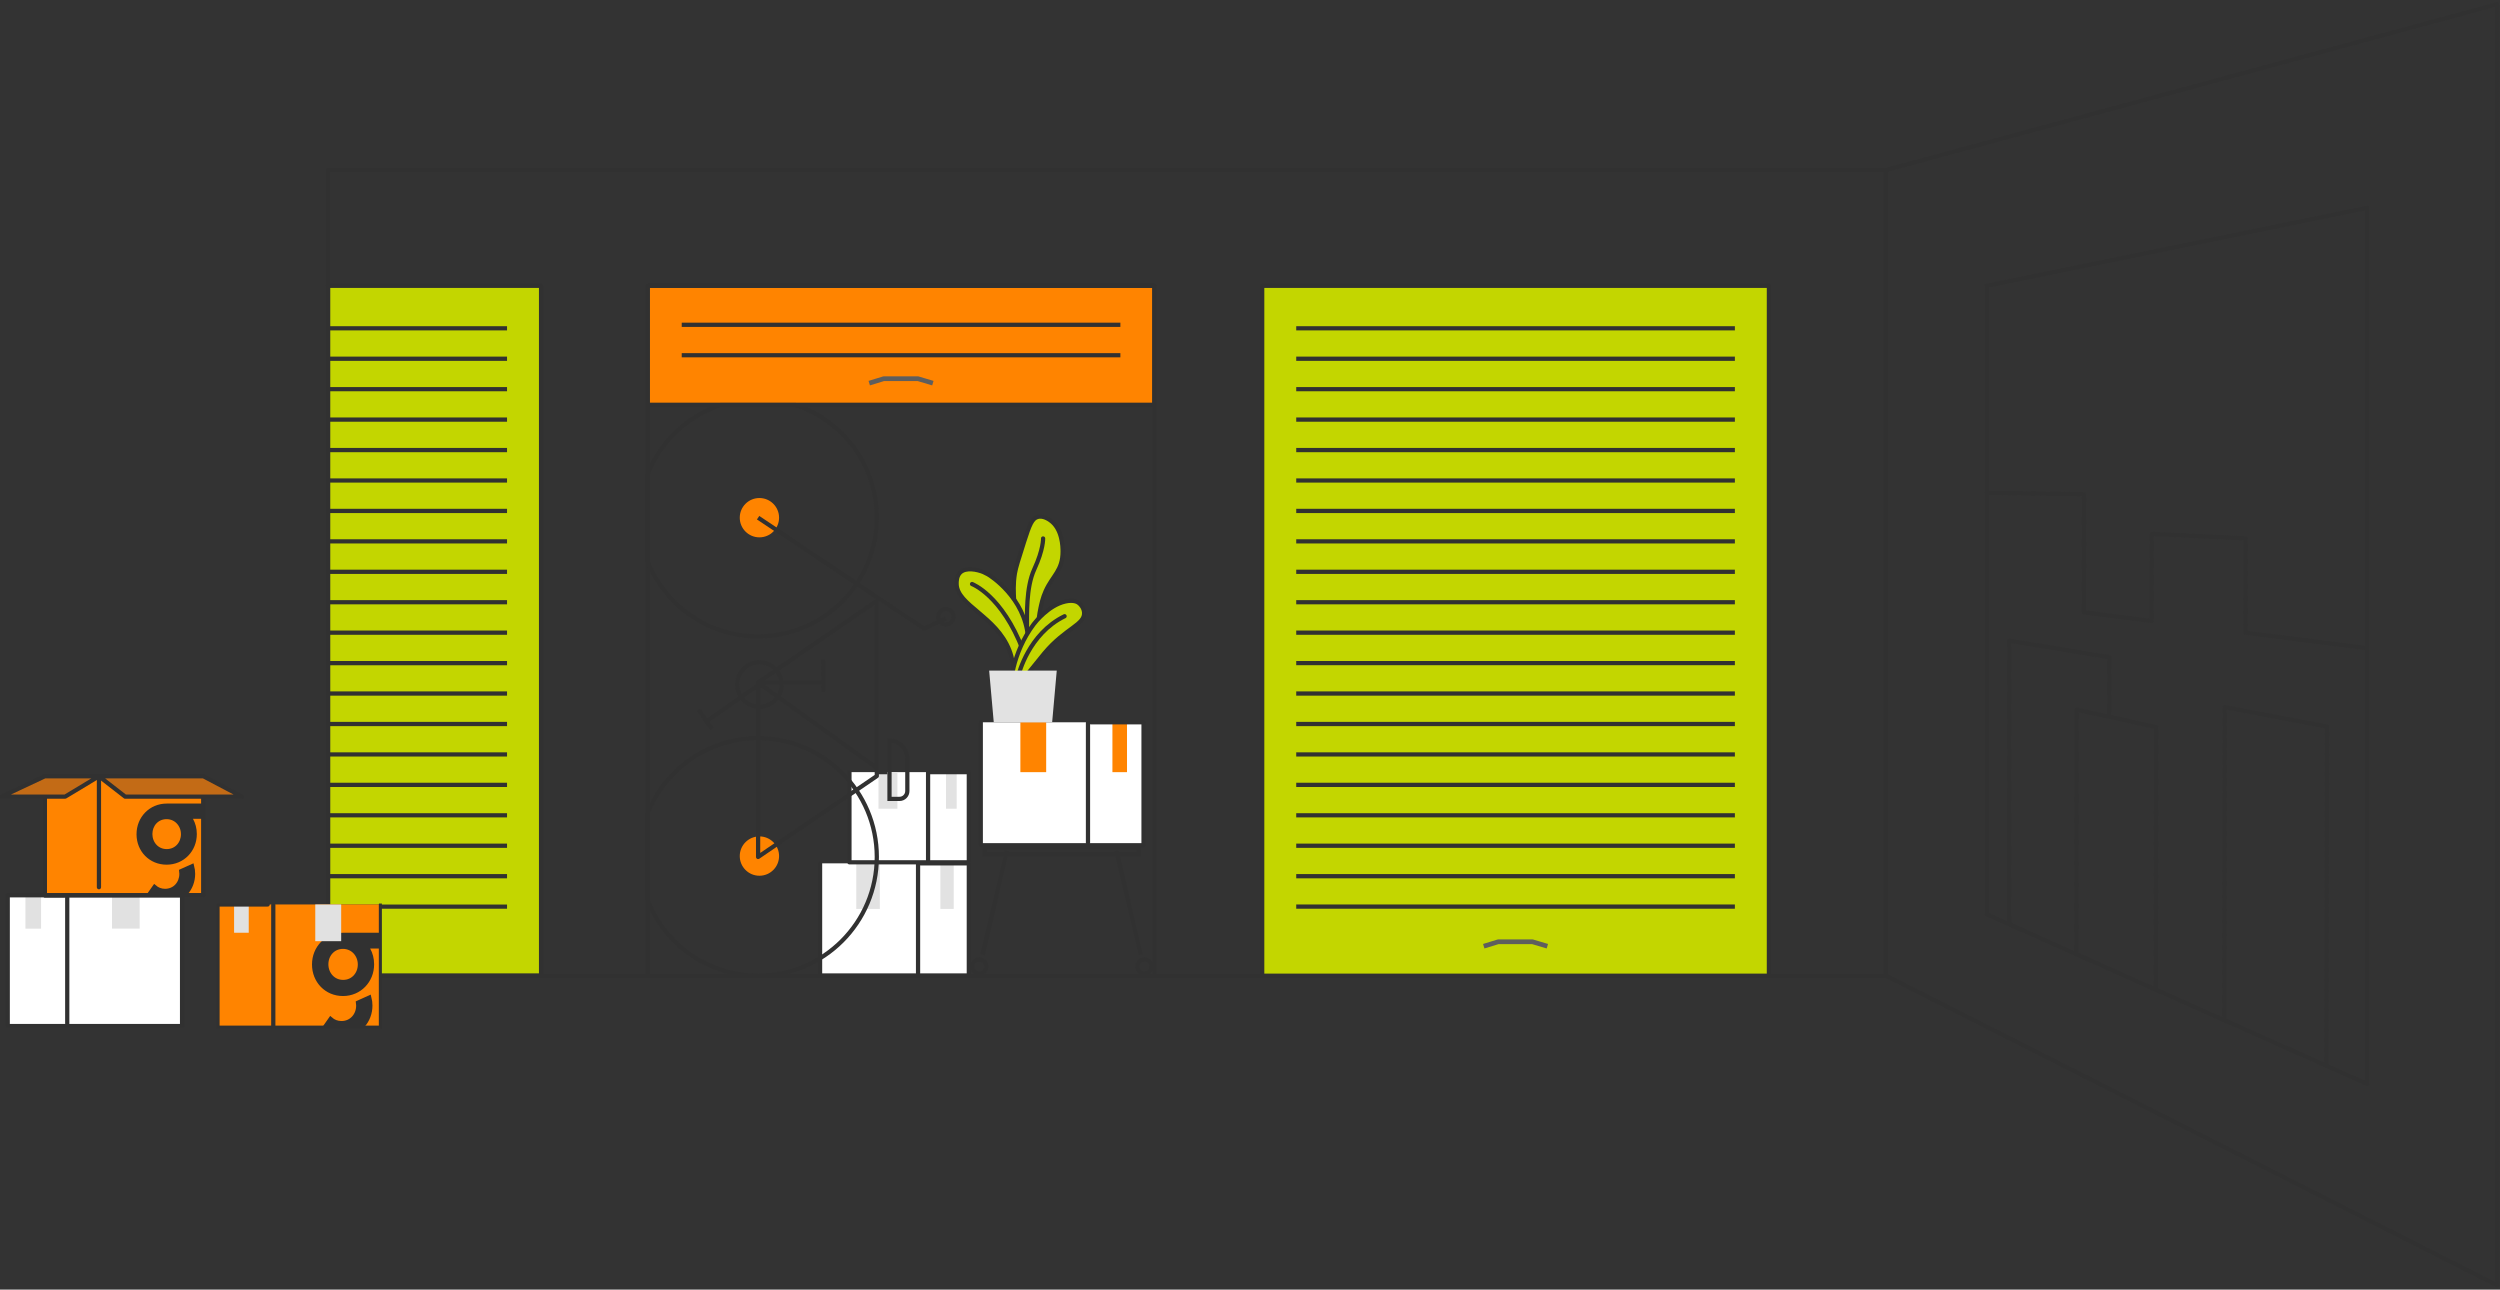 <svg width="884" height="456" viewBox="0 0 884 456" fill="none" xmlns="http://www.w3.org/2000/svg">
<rect x="0" y="0" width="884" height="456" fill="#333333" stroke="none"/>
<g clip-path="url(#clip0_33_547)">
<path d="M115.989 101.057H191.321V345.009H115.989V101.057Z" fill="#C3D600"/>
<path d="M702.49 174.275L736.901 174.757L736.864 216.54L760.811 219.562L760.847 188.779L794.064 190.392L794.012 223.75L837.035 229.18" stroke="#313131" stroke-width="1.5" stroke-linecap="round" stroke-linejoin="round"/>
<path d="M822.605 376.856L822.844 256.937L786.695 250.046L786.524 360.174" stroke="#313131" stroke-width="1.5" stroke-linecap="round" stroke-linejoin="round"/>
<path d="M745.833 253.462L745.853 232.393L710.482 226.564L710.421 326.382" stroke="#313131" stroke-width="1.5" stroke-linecap="round" stroke-linejoin="round"/>
<path d="M762.308 349.958L762.425 257.113L734.301 250.926L734.222 337.168" stroke="#313131" stroke-width="1.5" stroke-linecap="round" stroke-linejoin="round"/>
<path d="M115.989 60.125H666.88V345.009H115.989V60.125Z" stroke="#313131" stroke-width="1.5" stroke-linejoin="round"/>
<path d="M754.166 389.226L883.011 454.495V1.474L666.88 60.126V345.01L754.166 389.226Z" stroke="#313131" stroke-width="1.5" stroke-linejoin="round"/>
<path d="M191.321 345.009H115.989L115.989 101.057H191.321L191.321 345.009Z" stroke="#313131" stroke-width="1.5" stroke-linejoin="round"/>
<path d="M179.289 116.086H115.989" stroke="#313131" stroke-width="1.5" stroke-linejoin="round"/>
<path d="M179.289 126.849H115.989" stroke="#313131" stroke-width="1.5" stroke-linejoin="round"/>
<path d="M179.289 137.612H115.989" stroke="#313131" stroke-width="1.5" stroke-linejoin="round"/>
<path d="M179.289 148.375H115.989" stroke="#313131" stroke-width="1.5" stroke-linejoin="round"/>
<path d="M179.289 159.137H115.989" stroke="#313131" stroke-width="1.5" stroke-linejoin="round"/>
<path d="M179.289 169.9H115.989" stroke="#313131" stroke-width="1.5" stroke-linejoin="round"/>
<path d="M179.289 180.663H115.989" stroke="#313131" stroke-width="1.5" stroke-linejoin="round"/>
<path d="M179.289 191.425H115.989" stroke="#313131" stroke-width="1.5" stroke-linejoin="round"/>
<path d="M179.289 202.188H115.989" stroke="#313131" stroke-width="1.5" stroke-linejoin="round"/>
<path d="M179.289 212.952H115.989" stroke="#313131" stroke-width="1.5" stroke-linejoin="round"/>
<path d="M179.289 223.715H115.989" stroke="#313131" stroke-width="1.5" stroke-linejoin="round"/>
<path d="M179.289 234.477H115.989" stroke="#313131" stroke-width="1.5" stroke-linejoin="round"/>
<path d="M179.289 245.24H115.989" stroke="#313131" stroke-width="1.5" stroke-linejoin="round"/>
<path d="M179.289 256.002H115.989" stroke="#313131" stroke-width="1.5" stroke-linejoin="round"/>
<path d="M179.289 266.766H115.989" stroke="#313131" stroke-width="1.5" stroke-linejoin="round"/>
<path d="M179.289 277.529H115.989" stroke="#313131" stroke-width="1.5" stroke-linejoin="round"/>
<path d="M179.289 288.293H115.989" stroke="#313131" stroke-width="1.5" stroke-linejoin="round"/>
<path d="M179.289 299.056H115.989" stroke="#313131" stroke-width="1.5" stroke-linejoin="round"/>
<path d="M179.289 309.818H115.989" stroke="#313131" stroke-width="1.5" stroke-linejoin="round"/>
<path d="M179.289 320.581H115.989" stroke="#313131" stroke-width="1.5" stroke-linejoin="round"/>
<path d="M446.314 101.057H625.484V345.009H446.314V101.057Z" fill="#C3D600"/>
<path d="M625.484 345.009H446.314L446.314 101.057L625.484 101.057V345.009Z" stroke="#313131" stroke-width="1.5" stroke-linejoin="round"/>
<path d="M613.453 116.085H458.345" stroke="#313131" stroke-width="1.5" stroke-linejoin="round"/>
<path d="M613.453 126.849H458.345" stroke="#313131" stroke-width="1.5" stroke-linejoin="round"/>
<path d="M613.453 137.612H458.345" stroke="#313131" stroke-width="1.5" stroke-linejoin="round"/>
<path d="M613.453 148.375H458.345" stroke="#313131" stroke-width="1.5" stroke-linejoin="round"/>
<path d="M613.453 159.137H458.345" stroke="#313131" stroke-width="1.5" stroke-linejoin="round"/>
<path d="M613.453 169.9H458.345" stroke="#313131" stroke-width="1.5" stroke-linejoin="round"/>
<path d="M613.453 180.662H458.345" stroke="#313131" stroke-width="1.5" stroke-linejoin="round"/>
<path d="M613.453 191.425H458.345" stroke="#313131" stroke-width="1.5" stroke-linejoin="round"/>
<path d="M613.453 202.188H458.345" stroke="#313131" stroke-width="1.5" stroke-linejoin="round"/>
<path d="M613.453 212.951H458.345" stroke="#313131" stroke-width="1.5" stroke-linejoin="round"/>
<path d="M613.453 223.714H458.345" stroke="#313131" stroke-width="1.5" stroke-linejoin="round"/>
<path d="M613.453 234.476H458.345" stroke="#313131" stroke-width="1.5" stroke-linejoin="round"/>
<path d="M613.453 245.239H458.345" stroke="#313131" stroke-width="1.5" stroke-linejoin="round"/>
<path d="M613.453 256.001H458.345" stroke="#313131" stroke-width="1.5" stroke-linejoin="round"/>
<path d="M613.453 266.766H458.345" stroke="#313131" stroke-width="1.5" stroke-linejoin="round"/>
<path d="M613.453 277.529H458.345" stroke="#313131" stroke-width="1.5" stroke-linejoin="round"/>
<path d="M613.453 288.292H458.345" stroke="#313131" stroke-width="1.5" stroke-linejoin="round"/>
<path d="M613.453 299.054H458.345" stroke="#313131" stroke-width="1.5" stroke-linejoin="round"/>
<path d="M613.453 309.817H458.345" stroke="#313131" stroke-width="1.5" stroke-linejoin="round"/>
<path d="M613.453 320.58H458.345" stroke="#313131" stroke-width="1.5" stroke-linejoin="round"/>
<path d="M547.146 334.58L541.855 333.005H529.786L524.652 334.58" stroke="#5E5E5E" stroke-width="1.665" stroke-linejoin="round"/>
<path d="M837.035 383.287V73.485L702.491 101.057V323.273L837.035 383.287Z" stroke="#313131" stroke-width="1.5" stroke-linejoin="round"/>
<path d="M404.359 298.873H346.801V255.4H404.359V298.873Z" fill="white"/>
<path d="M393.353 255.579H398.511V273.034H393.353V255.579Z" fill="#FF8400"/>
<path d="M360.804 255.399H369.928V273.034H360.804V255.399Z" fill="#FF8400"/>
<path d="M385.762 255.399H404.358V298.873H346.801V255.399" stroke="#313131" stroke-width="1.5" stroke-linecap="round" stroke-linejoin="round"/>
<path d="M384.711 255.579V297.981" stroke="#313131" stroke-width="1.5" stroke-linecap="round" stroke-linejoin="round"/>
<path d="M342.576 345.009H289.978V305.28H342.576V345.009Z" fill="white"/>
<path d="M332.519 305.443H337.233V321.395H332.519V305.443Z" fill="#E2E2E2"/>
<path d="M302.774 305.28H311.112V321.395H302.774V305.28Z" fill="#E2E2E2"/>
<path d="M325.583 305.28H342.576V345.009H289.978V305.28" stroke="#313131" stroke-width="1.5" stroke-linecap="round" stroke-linejoin="round"/>
<path d="M324.623 305.443V344.192" stroke="#313131" stroke-width="1.5" stroke-linecap="round" stroke-linejoin="round"/>
<path d="M342.576 304.912H300.365V273.028H342.576V304.912Z" fill="white"/>
<path d="M334.506 273.16H338.288V285.96H334.506V273.16Z" fill="#E2E2E2"/>
<path d="M310.634 273.029H317.325V285.962H310.634V273.029Z" fill="#E2E2E2"/>
<path d="M328.939 273.029H342.576V304.913H300.364V273.029" stroke="#313131" stroke-width="1.5" stroke-linecap="round" stroke-linejoin="round"/>
<path d="M328.168 273.16V304.258" stroke="#313131" stroke-width="1.5" stroke-linecap="round" stroke-linejoin="round"/>
<path d="M229.025 101.057H408.196V143.129H229.025V101.057Z" fill="#FF8400"/>
<path d="M408.198 345.009H229.027L229.027 101.057L408.198 101.057V345.009Z" stroke="#313131" stroke-width="1.5" stroke-linejoin="round"/>
<path d="M408.198 143.131L229.027 143.131V101.058L408.198 101.058V143.131Z" stroke="#313131" stroke-width="1.5" stroke-linejoin="round"/>
<path d="M396.165 114.845H241.057" stroke="#313131" stroke-width="1.5" stroke-linejoin="round"/>
<path d="M396.165 125.608H241.057" stroke="#313131" stroke-width="1.5" stroke-linejoin="round"/>
<path d="M329.86 135.48L324.567 133.904H312.498L307.363 135.48" stroke="#5E5E5E" stroke-width="1.665" stroke-linejoin="round"/>
<path d="M268.53 309.659C264.691 309.659 261.579 306.546 261.579 302.706C261.579 298.866 264.691 295.753 268.53 295.753C272.368 295.753 275.48 298.866 275.48 302.706C275.48 306.546 272.368 309.659 268.53 309.659Z" fill="#FF8400"/>
<path d="M268.53 190.008C264.691 190.008 261.579 186.894 261.579 183.054C261.579 179.214 264.691 176.101 268.53 176.101C272.368 176.101 275.48 179.214 275.48 183.054C275.48 186.894 272.368 190.008 268.53 190.008Z" fill="#FF8400"/>
<path d="M331.748 218.089C331.748 219.595 332.969 220.815 334.473 220.815C335.978 220.815 337.199 219.595 337.199 218.089C337.199 216.583 335.978 215.362 334.473 215.362C332.969 215.362 331.748 216.583 331.748 218.089Z" stroke="#313131" stroke-width="1.5"/>
<path d="M229.002 287.637C235.137 272.057 250.314 261.03 268.068 261.03C291.248 261.03 310.039 279.829 310.039 303.018C310.039 326.208 291.248 345.006 268.068 345.006C250.316 345.006 235.138 333.981 229.002 318.4V287.635V287.637Z" stroke="#313131" stroke-width="1.5" stroke-linejoin="round"/>
<path d="M229.002 167.676C233.526 156.187 242.966 147.172 254.733 143.232H281.401C298.043 148.806 310.037 164.529 310.037 183.056C310.037 206.245 291.246 225.044 268.066 225.044C250.314 225.044 235.137 214.019 229 198.439V167.678L229.002 167.676Z" stroke="#313131" stroke-width="1.5" stroke-linejoin="round"/>
<path d="M310.039 274.41L268.068 303.02V241.361L310.039 212.465V273.286V274.41Z" stroke="#313131" stroke-width="1.5" stroke-linejoin="round"/>
<path d="M334.473 218.658L326.737 222.269L268.068 183.055" stroke="#313131" stroke-width="1.5" stroke-linejoin="round"/>
<path d="M310.039 271.542L268.068 241.361H291.125" stroke="#313131" stroke-width="1.5" stroke-linejoin="round"/>
<path d="M268.53 249.916C264.186 249.916 260.664 246.393 260.664 242.047C260.664 237.701 264.186 234.178 268.53 234.178C272.874 234.178 276.395 237.701 276.395 242.047C276.395 246.393 272.874 249.916 268.53 249.916Z" stroke="#313131" stroke-width="1.5" stroke-linejoin="round"/>
<path d="M268.53 242.046L250.179 254.769" stroke="#313131" stroke-width="1.5" stroke-linejoin="round"/>
<path d="M251.824 257.742C249.875 255.64 248.637 252.911 246.983 250.952" stroke="#313131" stroke-width="1.5" stroke-linejoin="round"/>
<path d="M291.161 244.547L291.125 233.217" stroke="#313131" stroke-width="1.5" stroke-linejoin="round"/>
<path d="M320.836 279.706V268.331C320.836 264.795 318.03 261.911 314.526 261.787V282.492H318.052C319.588 282.492 320.836 281.243 320.836 279.706Z" stroke="#313131" stroke-width="1.5"/>
<path d="M313.778 273.029H310.039" stroke="#313131" stroke-width="1.5" stroke-linejoin="round"/>
<path d="M402.657 302.068V299.623H348.182V302.068H402.657Z" stroke="#313131" stroke-width="1.5"/>
<path d="M356.078 300.847L347.432 337.612" stroke="#313131" stroke-width="1.5" stroke-linejoin="round"/>
<path d="M394.759 300.847L403.407 337.612" stroke="#313131" stroke-width="1.5" stroke-linejoin="round"/>
<path d="M343.79 341.764C343.79 343.142 344.906 344.258 346.283 344.258C347.66 344.258 348.777 343.142 348.777 341.764C348.777 340.386 347.66 339.269 346.283 339.269C344.906 339.269 343.79 340.386 343.79 341.764Z" stroke="#313131" stroke-width="1.5"/>
<path d="M402.158 341.764C402.158 343.142 403.274 344.258 404.651 344.258C406.028 344.258 407.144 343.142 407.144 341.764C407.144 340.386 406.028 339.269 404.651 339.269C403.274 339.269 402.158 340.386 402.158 341.764Z" stroke="#313131" stroke-width="1.5"/>
<path d="M367.12 221.094C367.21 219.423 367.426 217.404 367.904 215.148C368.224 213.641 368.647 211.45 369.747 209.011C372.275 203.405 375.798 201.767 375.752 194.9C375.743 193.538 375.7 186.975 371.351 183.968C370.786 183.578 368.828 182.221 366.877 182.793C364.988 183.347 364.078 185.425 362.183 191.378C360.195 197.621 359.202 200.743 358.882 202.677C358.242 206.553 358.453 209.573 358.582 212.184C358.633 213.197 358.834 216.875 359.835 221.807C360.846 226.776 361.73 231.138 363.05 231.206C363.548 231.233 364.988 230.69 367.12 221.096V221.094Z" fill="#C3D600"/>
<path d="M367.12 221.094C367.21 219.423 367.426 217.404 367.904 215.148C368.224 213.641 368.647 211.45 369.747 209.011C372.275 203.405 375.798 201.767 375.752 194.9C375.743 193.538 375.7 186.975 371.351 183.968C370.786 183.578 368.828 182.221 366.877 182.793C364.988 183.347 364.078 185.425 362.183 191.378C360.195 197.621 359.202 200.743 358.882 202.677C358.242 206.553 358.453 209.573 358.582 212.184C358.633 213.197 358.834 216.875 359.835 221.807C360.846 226.776 361.73 231.138 363.05 231.206C363.548 231.233 364.988 230.69 367.12 221.096V221.094Z" stroke="#313131" stroke-width="1.5" stroke-linecap="round" stroke-linejoin="round"/>
<path d="M368.841 190.403C368.841 190.403 368.99 194.231 365.734 201.285C362.748 207.754 363.163 217.526 363.143 222.629" stroke="#313131" stroke-width="1.5" stroke-linecap="round" stroke-linejoin="round"/>
<path d="M363.496 225.326C362.415 211.324 350.185 203.515 349.304 203.069C349.295 203.065 347.725 202.272 347.725 202.272C345.564 201.385 341.582 200.542 339.584 202.382C338.207 203.65 338.238 205.765 338.261 206.556C338.473 214.022 352.241 217.923 356.898 229.889C358.043 232.832 358.327 235.469 358.404 237.114C358.89 238.082 359.55 239.08 360.26 239.035C362.115 238.918 363.989 231.726 363.496 225.326Z" fill="#C3D600"/>
<path d="M363.496 225.326C362.415 211.324 350.185 203.515 349.304 203.069C349.295 203.065 347.725 202.272 347.725 202.272C345.564 201.385 341.582 200.542 339.584 202.382C338.207 203.65 338.238 205.765 338.261 206.556C338.473 214.022 352.241 217.923 356.898 229.889C358.043 232.832 358.327 235.469 358.404 237.114C358.89 238.082 359.55 239.08 360.26 239.035C362.115 238.918 363.989 231.726 363.496 225.326Z" stroke="#313131" stroke-width="1.5" stroke-linecap="round" stroke-linejoin="round"/>
<path d="M343.714 206.516C343.714 206.516 354.309 210.475 361.716 229.891" stroke="#313131" stroke-width="1.5" stroke-linecap="round" stroke-linejoin="round"/>
<path d="M381.3 213.097C380.991 212.891 379.585 212.013 376.651 212.687C370.678 214.058 365.988 220.108 365.537 220.704C357.941 230.716 356.571 243.585 358.135 244.159C358.491 244.29 359.814 242.67 362.448 239.427C368.934 231.438 368.845 231.515 369.323 230.947C376.859 221.986 383.679 220.966 383.341 216.543C383.227 215.061 382.267 213.745 381.302 213.097H381.3Z" fill="#C3D600"/>
<path d="M381.3 213.097C380.991 212.891 379.585 212.013 376.651 212.687C370.678 214.058 365.988 220.108 365.537 220.704C357.941 230.716 356.571 243.585 358.135 244.159C358.491 244.29 359.814 242.67 362.448 239.427C368.934 231.438 368.845 231.515 369.323 230.947C376.859 221.986 383.679 220.966 383.341 216.543C383.227 215.061 382.267 213.745 381.302 213.097H381.3Z" stroke="#313131" stroke-width="1.5" stroke-linecap="round" stroke-linejoin="round"/>
<path d="M360.215 238.517C360.215 238.517 363.685 224.102 376.435 217.898" stroke="#313131" stroke-width="1.5" stroke-linecap="round" stroke-linejoin="round"/>
<path d="M373.668 237.114H349.764L351.391 255.399H372.039L373.668 237.114Z" fill="#E2E2E2"/>
</g>
<g clip-path="url(#clip1_33_547)">
<path d="M2.729 316.573H64.379V362.829H2.729V316.573Z" fill="white"/>
<path d="M14.524 328.374H8.992L8.992 316.699H14.524L14.524 328.374Z" fill="#E1E1E1"/>
<path d="M49.386 328.358H39.609V316.557H49.386V328.358Z" fill="#E1E1E1"/>
<path d="M22.649 316.573H2.729V362.813H64.379V316.573" stroke="#313131" stroke-width="1.5" stroke-linecap="round" stroke-linejoin="round"/>
<path d="M23.777 316.762V361.865" stroke="#313131" stroke-width="1.5" stroke-linecap="round" stroke-linejoin="round"/>
<path d="M15.833 316.573H71.918V274.487H15.833L15.833 316.573Z" fill="#FF8400"/>
<path d="M34.988 274.661V313.713" stroke="#313131" stroke-width="1.5" stroke-linecap="round" stroke-linejoin="round"/>
<path d="M68.258 308.99C68.258 311.637 67.304 314.028 65.692 315.823H53.108L54.635 313.653C55.615 314.507 56.899 315.032 58.373 315.032C61.882 315.032 64.162 312.219 64.162 309.038V308.99V308.943C64.162 308.631 64.144 308.327 64.102 308.025L67.917 306.311C68.138 307.161 68.258 308.058 68.258 308.99Z" fill="#313131" stroke="#313131" stroke-width="1.5"/>
<path d="M58.96 284.89H71.183V288.777H68.228H66.95L67.574 289.893C68.385 291.344 68.846 293.05 68.846 294.883V294.946C68.846 300.521 64.601 305.001 58.913 305.001C53.223 305.001 49.027 300.583 49.027 295.009V294.946C49.027 289.371 53.287 284.89 58.96 284.89ZM58.944 300.988C62.453 300.988 64.734 298.174 64.734 294.993V294.946C64.734 291.76 62.37 288.903 58.897 288.903C55.419 288.903 53.139 291.702 53.139 294.883V294.946C53.139 298.121 55.43 300.988 58.944 300.988Z" fill="#313131" stroke="#313131" stroke-width="1.5"/>
<path d="M34.988 274.487H15.848V316.573H71.933V274.487" stroke="#313131" stroke-width="1.5" stroke-linecap="round" stroke-linejoin="round"/>
<path d="M34.988 274.487H15.848V316.573H71.933V274.487" stroke="#313131" stroke-width="1.5" stroke-linecap="round" stroke-linejoin="round"/>
<path d="M15.849 274.487L0.508 281.691H23.034L34.83 274.487H15.849Z" fill="#C36B16"/>
<path d="M85.605 281.691L71.933 274.487H34.988L44.256 281.691H85.605Z" fill="#C36B16"/>
<path d="M34.989 274.487L23.034 281.691H0.508L15.849 274.487H34.989Z" stroke="#313131" stroke-width="1.5" stroke-linecap="round" stroke-linejoin="round"/>
<path d="M71.933 274.487L85.605 281.691H44.256L34.988 274.487H71.933Z" stroke="#313131" stroke-width="1.5" stroke-linecap="round" stroke-linejoin="round"/>
</g>
<g clip-path="url(#clip2_33_547)">
<path d="M76.901 363.398H134.703V319.819H76.901V363.398Z" fill="#FF8400"/>
<path d="M87.954 320H82.773V329.816H87.954V320Z" fill="#E1E1E1"/>
<path d="M94.635 319.82H76.902V363.399H134.704V319.82" stroke="#313131" stroke-width="1.5" stroke-linecap="round" stroke-linejoin="round"/>
<path d="M96.633 320V363.399" stroke="#313131" stroke-width="1.5" stroke-linecap="round" stroke-linejoin="round"/>
<path d="M128.291 362.65H115.273L116.887 360.346C117.898 361.238 119.223 361.787 120.747 361.787C124.338 361.787 126.683 358.894 126.683 355.613V355.557V355.557V355.557V355.557V355.557V355.557V355.557V355.557V355.557V355.557V355.557V355.557V355.557V355.557V355.557V355.557V355.557V355.557V355.557V355.557V355.557V355.557V355.557V355.557V355.557V355.557V355.557V355.557V355.557V355.557V355.557V355.557V355.557V355.557V355.557V355.557V355.557V355.557V355.557V355.557V355.557V355.557V355.557V355.557V355.557V355.557V355.557V355.557V355.557V355.557V355.557V355.557V355.557V355.557V355.557V355.557V355.557V355.557V355.557V355.557V355.557V355.557V355.557V355.557V355.557V355.557V355.557V355.557V355.557V355.557V355.557V355.557V355.556V355.556V355.556V355.556V355.556V355.556V355.556V355.556V355.556V355.556V355.556V355.556V355.556V355.556V355.556V355.556V355.556V355.556V355.556V355.556V355.556V355.556V355.556V355.556V355.556V355.556V355.556V355.556V355.556V355.556V355.556V355.556V355.556V355.556V355.556V355.556V355.556V355.556V355.556V355.556V355.556V355.556V355.556V355.556V355.556V355.556V355.556V355.556V355.556V355.556V355.556V355.556V355.556V355.556V355.556V355.556V355.556V355.556V355.556V355.556V355.556V355.556V355.556V355.556V355.556V355.556V355.556V355.556V355.556V355.556V355.556V355.556V355.556V355.556V355.556V355.556V355.556V355.556V355.556V355.556V355.556V355.556V355.556V355.556V355.556V355.556V355.556V355.556V355.556V355.556V355.556V355.556V355.556V355.556V355.556V355.556V355.556V355.555V355.555V355.555V355.555V355.555V355.555V355.555V355.555V355.555V355.555V355.555V355.555V355.555V355.555V355.555V355.555V355.555V355.555V355.555V355.555V355.555V355.555V355.555V355.555V355.555V355.555V355.555V355.555V355.555V355.555V355.555V355.555V355.555V355.555V355.555V355.555V355.555V355.555V355.555V355.555V355.555V355.555V355.555V355.555V355.555V355.555V355.555V355.555V355.555V355.555V355.555V355.555V355.555V355.555V355.555V355.555V355.555V355.555V355.555V355.555V355.555V355.555V355.555V355.555V355.555V355.555V355.555V355.555V355.555V355.555V355.555V355.555V355.555V355.555V355.499C126.683 355.17 126.657 354.848 126.611 354.535L130.587 352.74C130.824 353.635 130.95 354.579 130.95 355.556C130.95 358.303 129.955 360.793 128.291 362.65Z" fill="#313131" stroke="#313131" stroke-width="1.5"/>
<path d="M133.956 334.642H130.886H129.618L130.228 335.753C131.064 337.274 131.537 339.043 131.537 340.946V341.008C131.537 346.793 127.135 351.447 121.277 351.447C115.418 351.447 111.074 346.855 111.074 341.068V341.008C111.074 335.221 115.476 330.566 121.334 330.566H133.956V334.642ZM121.334 347.238C124.925 347.238 127.27 344.345 127.27 341.064V341.063V341.007C127.27 337.722 124.837 334.775 121.277 334.775C117.71 334.775 115.369 337.67 115.369 340.948V341.007C115.369 344.283 117.738 347.238 121.334 347.238Z" fill="#313131" stroke="#313131" stroke-width="1.5"/>
<path d="M120.643 319.82H111.48V332.803H120.643V319.82Z" fill="#E1E1E1"/>
</g>
<defs>
<clipPath id="clip0_33_547">
<rect width="769" height="455" fill="white" transform="matrix(-1 0 0 1 884 0.484)"/>
</clipPath>
<clipPath id="clip1_33_547">
<rect width="86.131" height="124.851" fill="white" transform="translate(0 238.484)"/>
</clipPath>
<clipPath id="clip2_33_547">
<rect width="58.474" height="44.251" fill="white" transform="translate(76.566 319.484)"/>
</clipPath>
</defs>
</svg>
